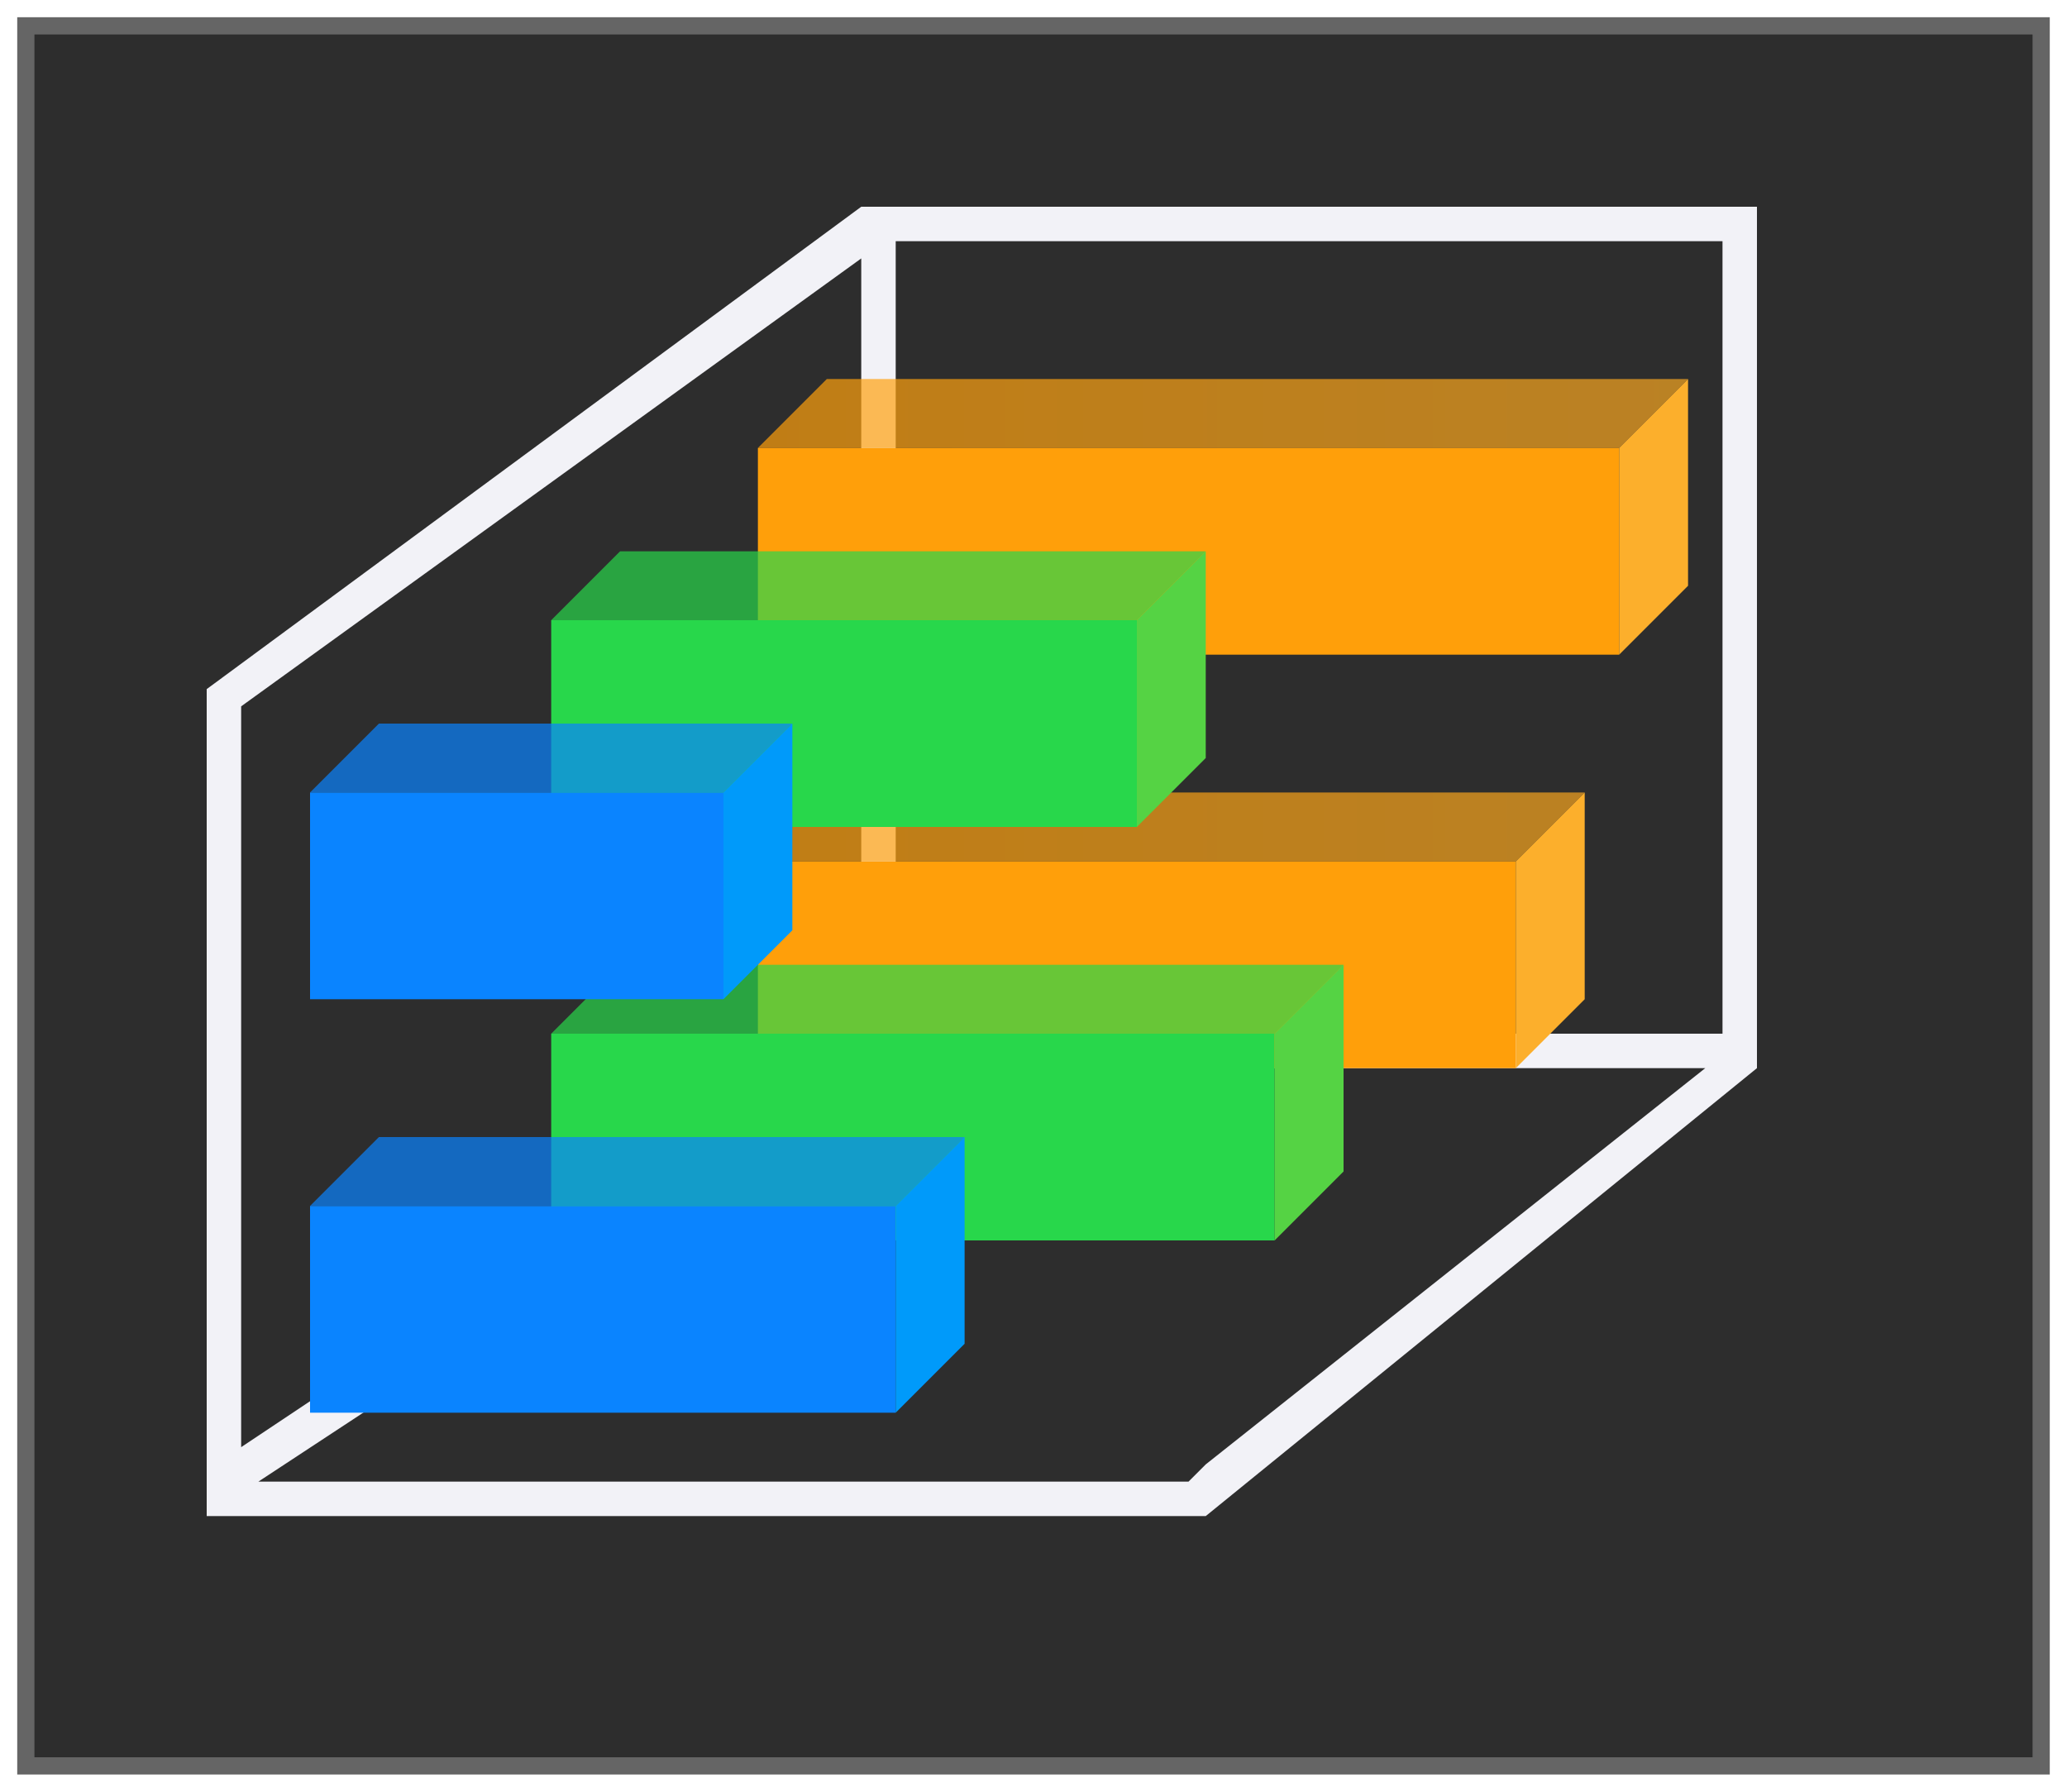 <svg height="52" viewBox="0 0 60 52" width="60" xmlns="http://www.w3.org/2000/svg" xmlns:xlink="http://www.w3.org/1999/xlink"><filter id="a" color-interpolation-filters="sRGB" height="1.052" width="1.045" x="-.022" y="-.026"><feGaussianBlur stdDeviation=".555"/></filter><linearGradient id="b" gradientUnits="userSpaceOnUse" x1="9" x2="49" y1="22" y2="22"><stop offset="0" stop-color="#ff9f0a"/><stop offset="1" stop-color="#fcaf2c" stop-opacity=".96"/></linearGradient><path d="m.5.5h59v51h-59z" fill="#656565" filter="url(#a)"/><path d="m1 1h58v50h-58z" fill="#2d2d2d"/><path d="m25 6-19 14v.5 22.5.5.5h1 26.5 1.5l16-13v-.5-.5-24zm1 1h24v23h-24zm-1 .5v22.5l-18 12v-21.5zm.5 23.5h24l-14.5 11.5-.5.5h-27l17.5-11.5z" fill="#f2f2f7"/><g transform="translate(13 4)"><path d="m9 21h22v6h-22z" fill="#ff9f0a"/><path d="m31 27 2-2v-6l-2 2z" fill="#fcaf2c"/><path d="m11 19h22l-2 2h-22z" fill="url(#b)" opacity=".7"/></g><g transform="translate(7 14)"><path d="m9 16h21v6h-21z" fill="#28d74b"/><path d="m30 22 2-2v-6l-2 2z" fill="#55d344"/><path d="m11 14h21l-2 2h-21z" fill="#28d74b" opacity=".7"/></g><g transform="translate(0 23)"><path d="m9 12h17v6h-17z" fill="#0a84ff"/><path d="m26 18 2-2v-6l-2 2z" fill="#009afa"/><path d="m11 10h17l-2 2h-17z" fill="#0a84ff" opacity=".7"/></g><g transform="translate(13 -8)"><path d="m9 21h25v6h-25z" fill="#ff9f0a"/><path d="m34 27 2-2v-6l-2 2z" fill="#fcaf2c"/><path d="m11 19h25l-2 2h-25z" fill="url(#b)" opacity=".7"/></g><g transform="translate(7 2)"><path d="m9 16h17v6h-17z" fill="#28d74b"/><path d="m26 22 2-2v-6l-2 2z" fill="#55d344"/><path d="m11 14h17l-2 2h-17z" fill="#28d74b" opacity=".7"/></g><g transform="translate(0 11)"><path d="m9 12h12v6h-12z" fill="#0a84ff"/><path d="m21 18 2-2v-6l-2 2z" fill="#009afa"/><path d="m11 10h12l-2 2h-12z" fill="#0a84ff" opacity=".7"/></g></svg>